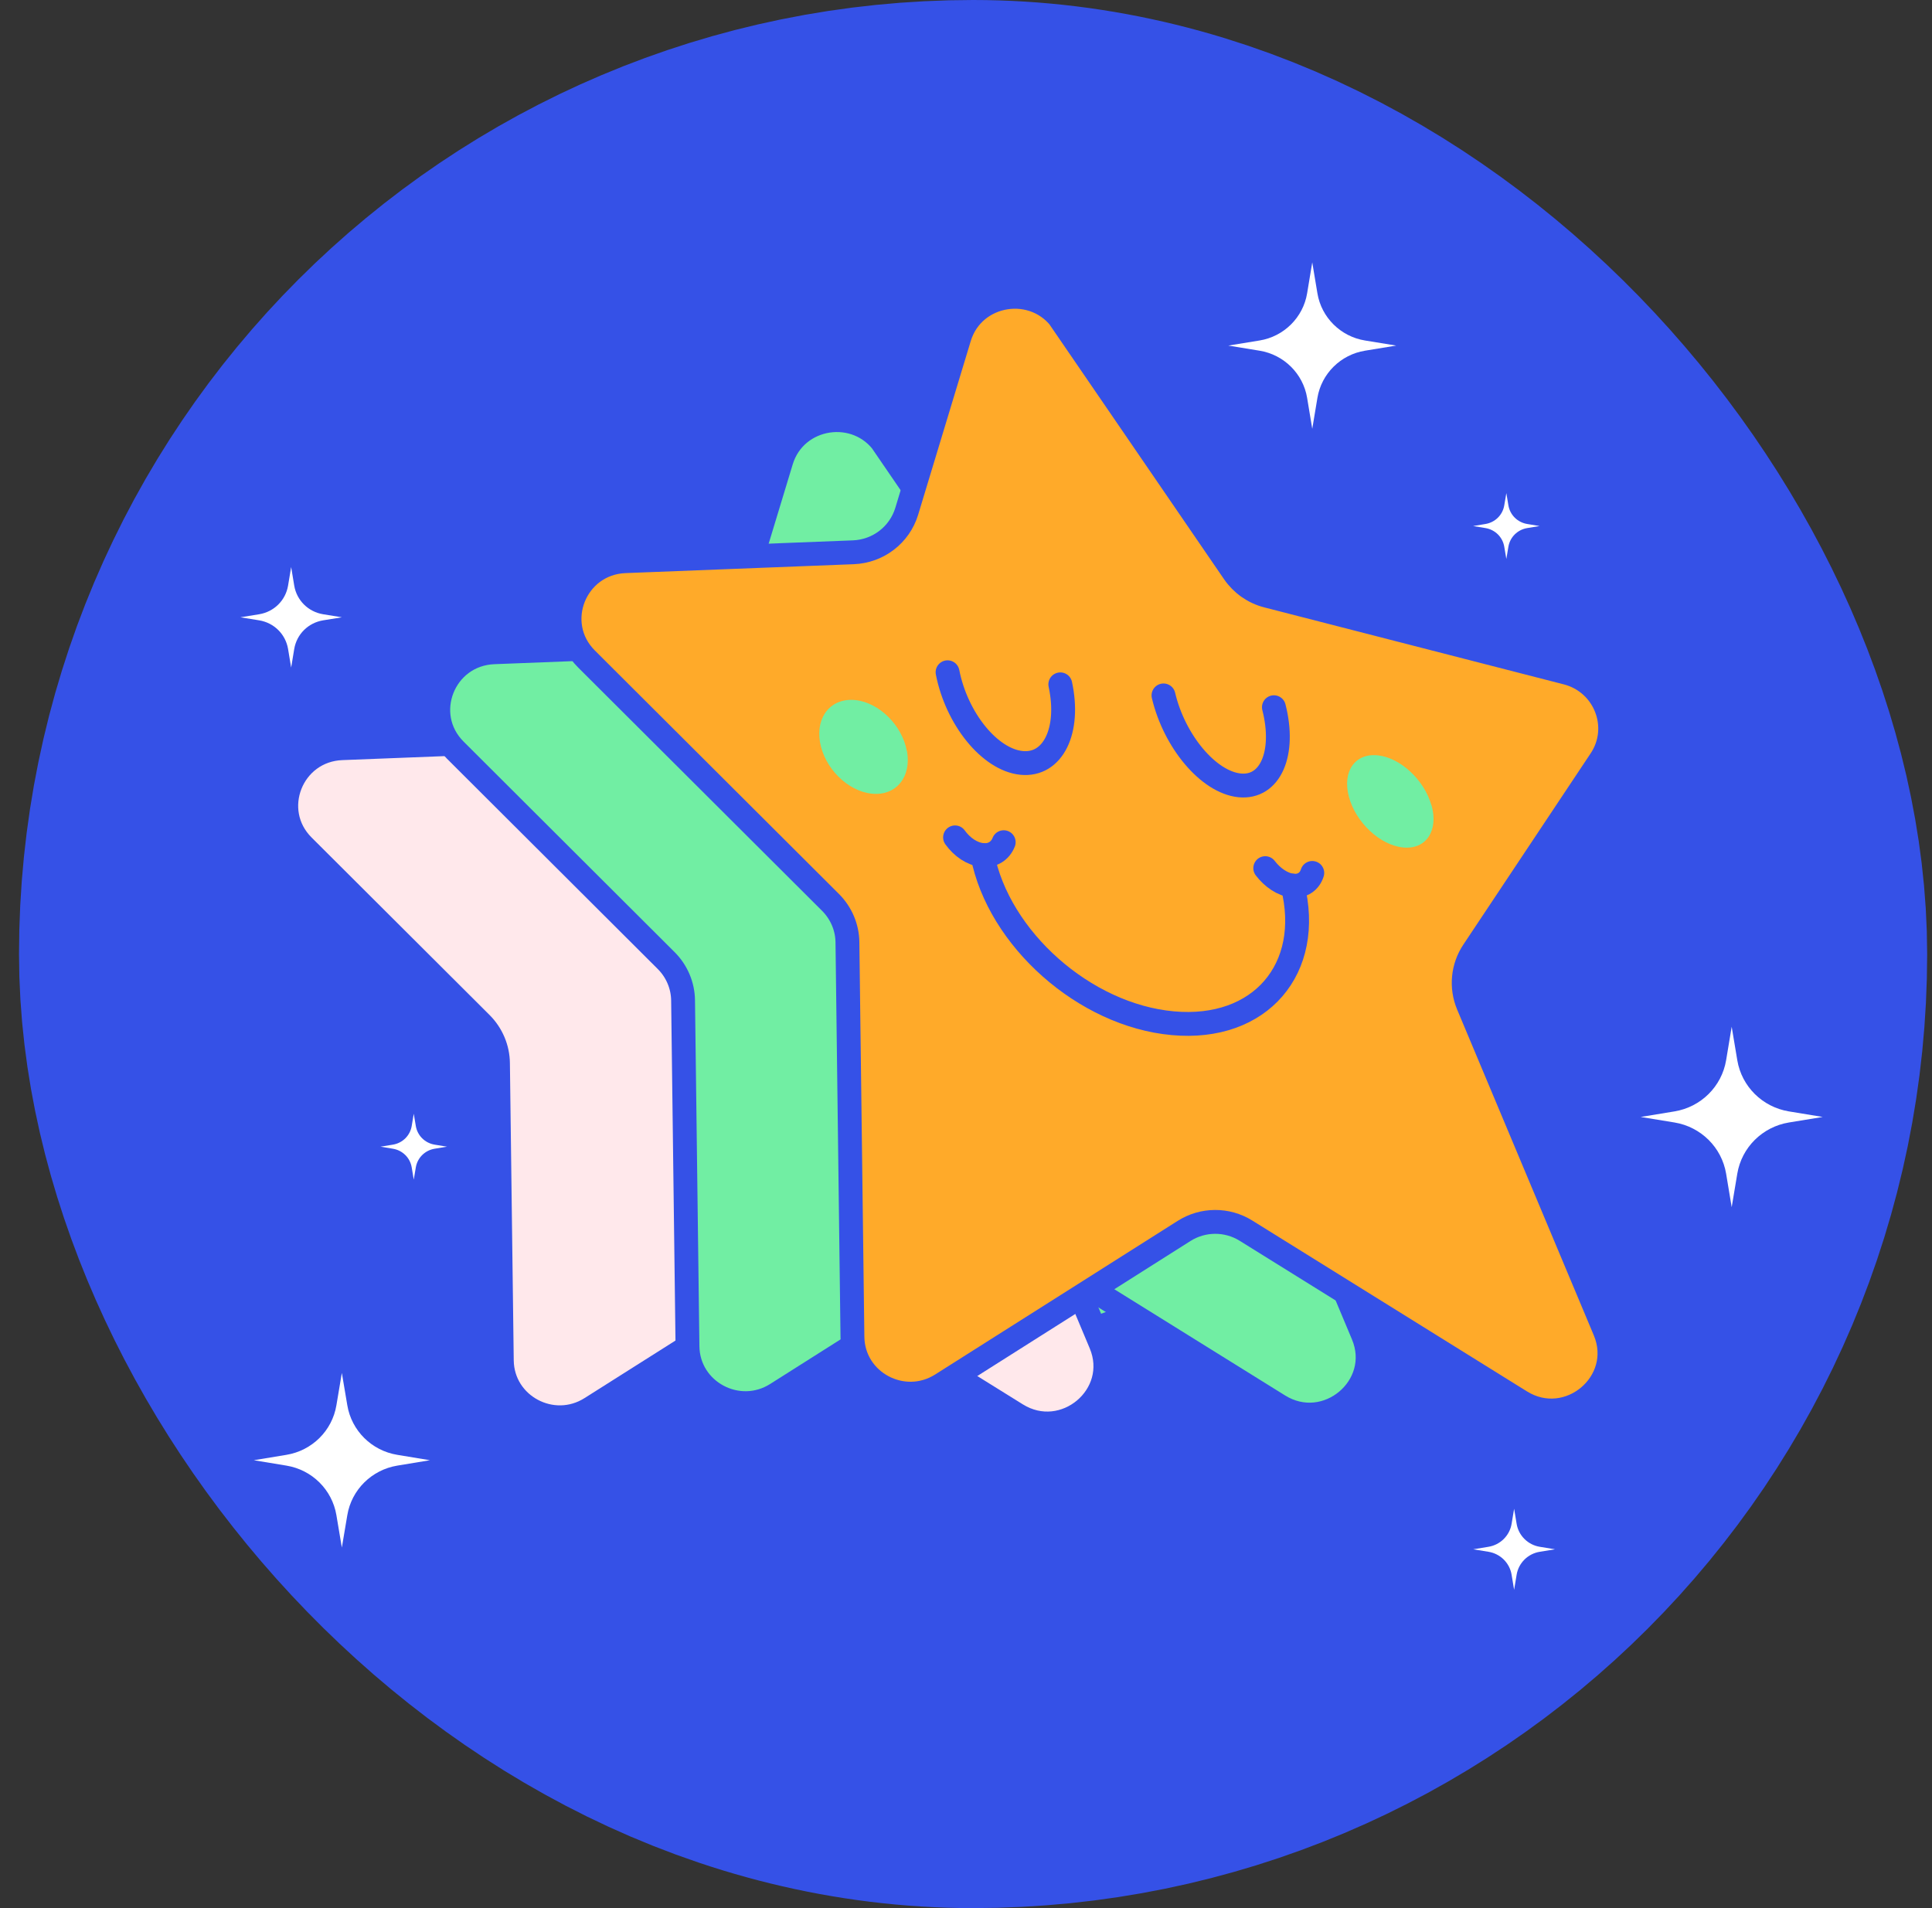 <svg width="81" height="80" viewBox="0 0 81 80" fill="none" xmlns="http://www.w3.org/2000/svg">
<rect x="0" y="0" width="81" height="80" fill="#333333" stroke="none"/>
<rect x="12.797" y="12" width="56" height="56" rx="28" fill="#71EEA3" stroke="#3551E7" stroke-width="24"/>
<path d="M28.749 24.041L33.964 31.656C34.296 32.139 34.789 32.487 35.363 32.634L44.787 35.06C46.395 35.476 47.123 37.34 46.204 38.715L42.346 44.508C41.902 45.174 41.822 46.017 42.13 46.757L46.149 56.339C47.055 58.503 44.62 60.55 42.617 59.303L34.709 54.384C33.914 53.889 32.903 53.895 32.114 54.396L24.774 59.04C23.171 60.055 21.063 58.93 21.039 57.042L20.878 44.581C20.872 43.958 20.62 43.359 20.176 42.913L12.712 35.469C11.22 33.984 12.225 31.448 14.339 31.369L20.761 31.118C21.797 31.076 22.691 30.391 22.993 29.407L24.422 24.701C25.008 22.758 27.609 22.367 28.755 24.041H28.749Z" fill="#FFE8EB" stroke="#3551E7" stroke-miterlimit="10"/>
<path d="M37.076 18.669L43.276 27.726C43.609 28.209 44.102 28.557 44.676 28.704L55.665 31.534C57.274 31.949 58.001 33.813 57.083 35.188L52.485 42.094C52.041 42.76 51.961 43.603 52.269 44.343L57.144 55.966C58.05 58.13 55.616 60.177 53.613 58.93L43.905 52.892C43.11 52.397 42.099 52.403 41.31 52.904L32.558 58.447C30.956 59.462 28.848 58.337 28.823 56.449L28.638 41.947C28.632 41.324 28.38 40.725 27.936 40.279L19.085 31.448C17.593 29.963 18.598 27.427 20.712 27.347L28.706 27.036C29.742 26.993 30.635 26.308 30.937 25.325L32.755 19.329C33.341 17.386 35.942 16.995 37.088 18.669H37.076Z" fill="#71EEA3" stroke="#3551E7" stroke-miterlimit="10"/>
<path d="M44.54 13.506L51.733 24.005C52.066 24.487 52.559 24.836 53.132 24.982L65.687 28.209C67.296 28.625 68.023 30.489 67.104 31.864L61.767 39.882C61.323 40.548 61.243 41.391 61.551 42.13L67.283 55.795C68.189 57.959 65.755 60.006 63.752 58.759L52.238 51.597C51.443 51.102 50.432 51.108 49.643 51.609L39.474 58.05C37.871 59.065 35.763 57.94 35.739 56.052L35.529 39.509C35.523 38.886 35.27 38.287 34.826 37.84L24.589 27.629C23.097 26.144 24.102 23.607 26.216 23.528L35.782 23.155C36.817 23.112 37.711 22.428 38.013 21.444L40.219 14.159C40.805 12.216 43.406 11.825 44.552 13.499L44.54 13.506Z" fill="#FFAA29" stroke="#3551E7" stroke-miterlimit="10"/>
<path d="M44.454 28.692C44.873 30.635 44.146 32.12 42.827 31.986C41.495 31.851 40.109 30.134 39.727 28.185" stroke="#3551E7" stroke-miterlimit="10" stroke-linecap="round"/>
<path d="M53.409 29.651C53.902 31.582 53.261 33.061 51.967 32.927C50.666 32.792 49.236 31.087 48.78 29.156" stroke="#3551E7" stroke-miterlimit="10" stroke-linecap="round"/>
<path d="M38.025 31.485C38.223 32.573 37.569 33.379 36.552 33.276C35.535 33.172 34.562 32.2 34.377 31.106C34.198 30.024 34.864 29.248 35.862 29.352C36.861 29.456 37.822 30.409 38.019 31.485H38.025Z" fill="#71EEA3"/>
<path d="M60.017 33.759C60.319 34.828 59.789 35.629 58.821 35.531C57.853 35.433 56.836 34.474 56.553 33.404C56.269 32.341 56.812 31.571 57.761 31.669C58.71 31.766 59.715 32.701 60.011 33.759H60.017Z" fill="#71EEA3"/>
<path d="M40.041 35.108C40.337 35.518 40.756 35.805 41.187 35.848C41.613 35.891 41.939 35.671 42.081 35.31" stroke="#3551E7" stroke-miterlimit="10" stroke-linecap="round"/>
<path d="M53.046 36.398C53.354 36.801 53.779 37.088 54.192 37.131C54.605 37.174 54.907 36.954 55.018 36.599" stroke="#3551E7" stroke-miterlimit="10" stroke-linecap="round"/>
<path d="M54.192 37.131C55.068 40.608 52.843 43.236 49.169 42.9C45.465 42.564 41.865 39.355 41.188 35.848" stroke="#3551E7" stroke-miterlimit="10" stroke-linecap="round"/>
<path d="M72.837 44.453L72.602 43.047L72.368 44.453C72.183 45.553 71.314 46.414 70.205 46.597L68.787 46.83L70.205 47.062C71.314 47.245 72.183 48.107 72.368 49.207L72.602 50.613L72.837 49.207C73.021 48.107 73.89 47.245 75 47.062L76.418 46.83L75 46.597C73.89 46.414 73.021 45.553 72.837 44.453Z" fill="white"/>
<path d="M63.24 21.187L63.154 20.674L63.067 21.187C63 21.59 62.685 21.902 62.279 21.969L61.761 22.055L62.279 22.14C62.685 22.208 63 22.519 63.067 22.923L63.154 23.436L63.24 22.923C63.308 22.519 63.622 22.208 64.029 22.14L64.547 22.055L64.029 21.969C63.622 21.902 63.308 21.59 63.24 21.187Z" fill="white"/>
<path d="M17.433 47.209L17.347 46.695L17.261 47.209C17.193 47.612 16.879 47.924 16.472 47.991L15.954 48.076L16.472 48.162C16.879 48.229 17.193 48.541 17.261 48.944L17.347 49.458L17.433 48.944C17.501 48.541 17.816 48.229 18.222 48.162L18.74 48.076L18.222 47.991C17.816 47.924 17.501 47.612 17.433 47.209Z" fill="white"/>
<path d="M12.336 24.555L12.207 23.773L12.077 24.555C11.972 25.172 11.492 25.649 10.869 25.753L10.08 25.881L10.869 26.009C11.492 26.113 11.972 26.59 12.077 27.207L12.207 27.989L12.336 27.207C12.441 26.59 12.921 26.113 13.544 26.009L14.333 25.881L13.544 25.753C12.921 25.649 12.441 25.172 12.336 24.555Z" fill="white"/>
<path d="M63.585 63.886L63.48 63.257L63.375 63.886C63.295 64.381 62.901 64.772 62.401 64.852L61.767 64.956L62.401 65.06C62.901 65.139 63.295 65.53 63.375 66.025L63.48 66.655L63.585 66.025C63.665 65.53 64.059 65.139 64.559 65.06L65.194 64.956L64.559 64.852C64.059 64.772 63.665 64.381 63.585 63.886Z" fill="white"/>
<path d="M55.233 12.296L55.017 11L54.802 12.296C54.635 13.31 53.828 14.111 52.805 14.276L51.498 14.489L52.805 14.703C53.828 14.868 54.635 15.669 54.802 16.683L55.017 17.979L55.233 16.683C55.4 15.669 56.207 14.868 57.23 14.703L58.537 14.489L57.23 14.276C56.207 14.111 55.4 13.31 55.233 12.296Z" fill="white"/>
<path d="M14.561 58.918L14.332 57.562L14.104 58.918C13.926 59.988 13.081 60.819 12.009 60.996L10.641 61.222L12.009 61.448C13.088 61.626 13.926 62.463 14.104 63.526L14.332 64.883L14.561 63.526C14.739 62.457 15.584 61.626 16.656 61.448L18.024 61.222L16.656 60.996C15.578 60.819 14.739 59.982 14.561 58.918Z" fill="white"/>
</svg>
